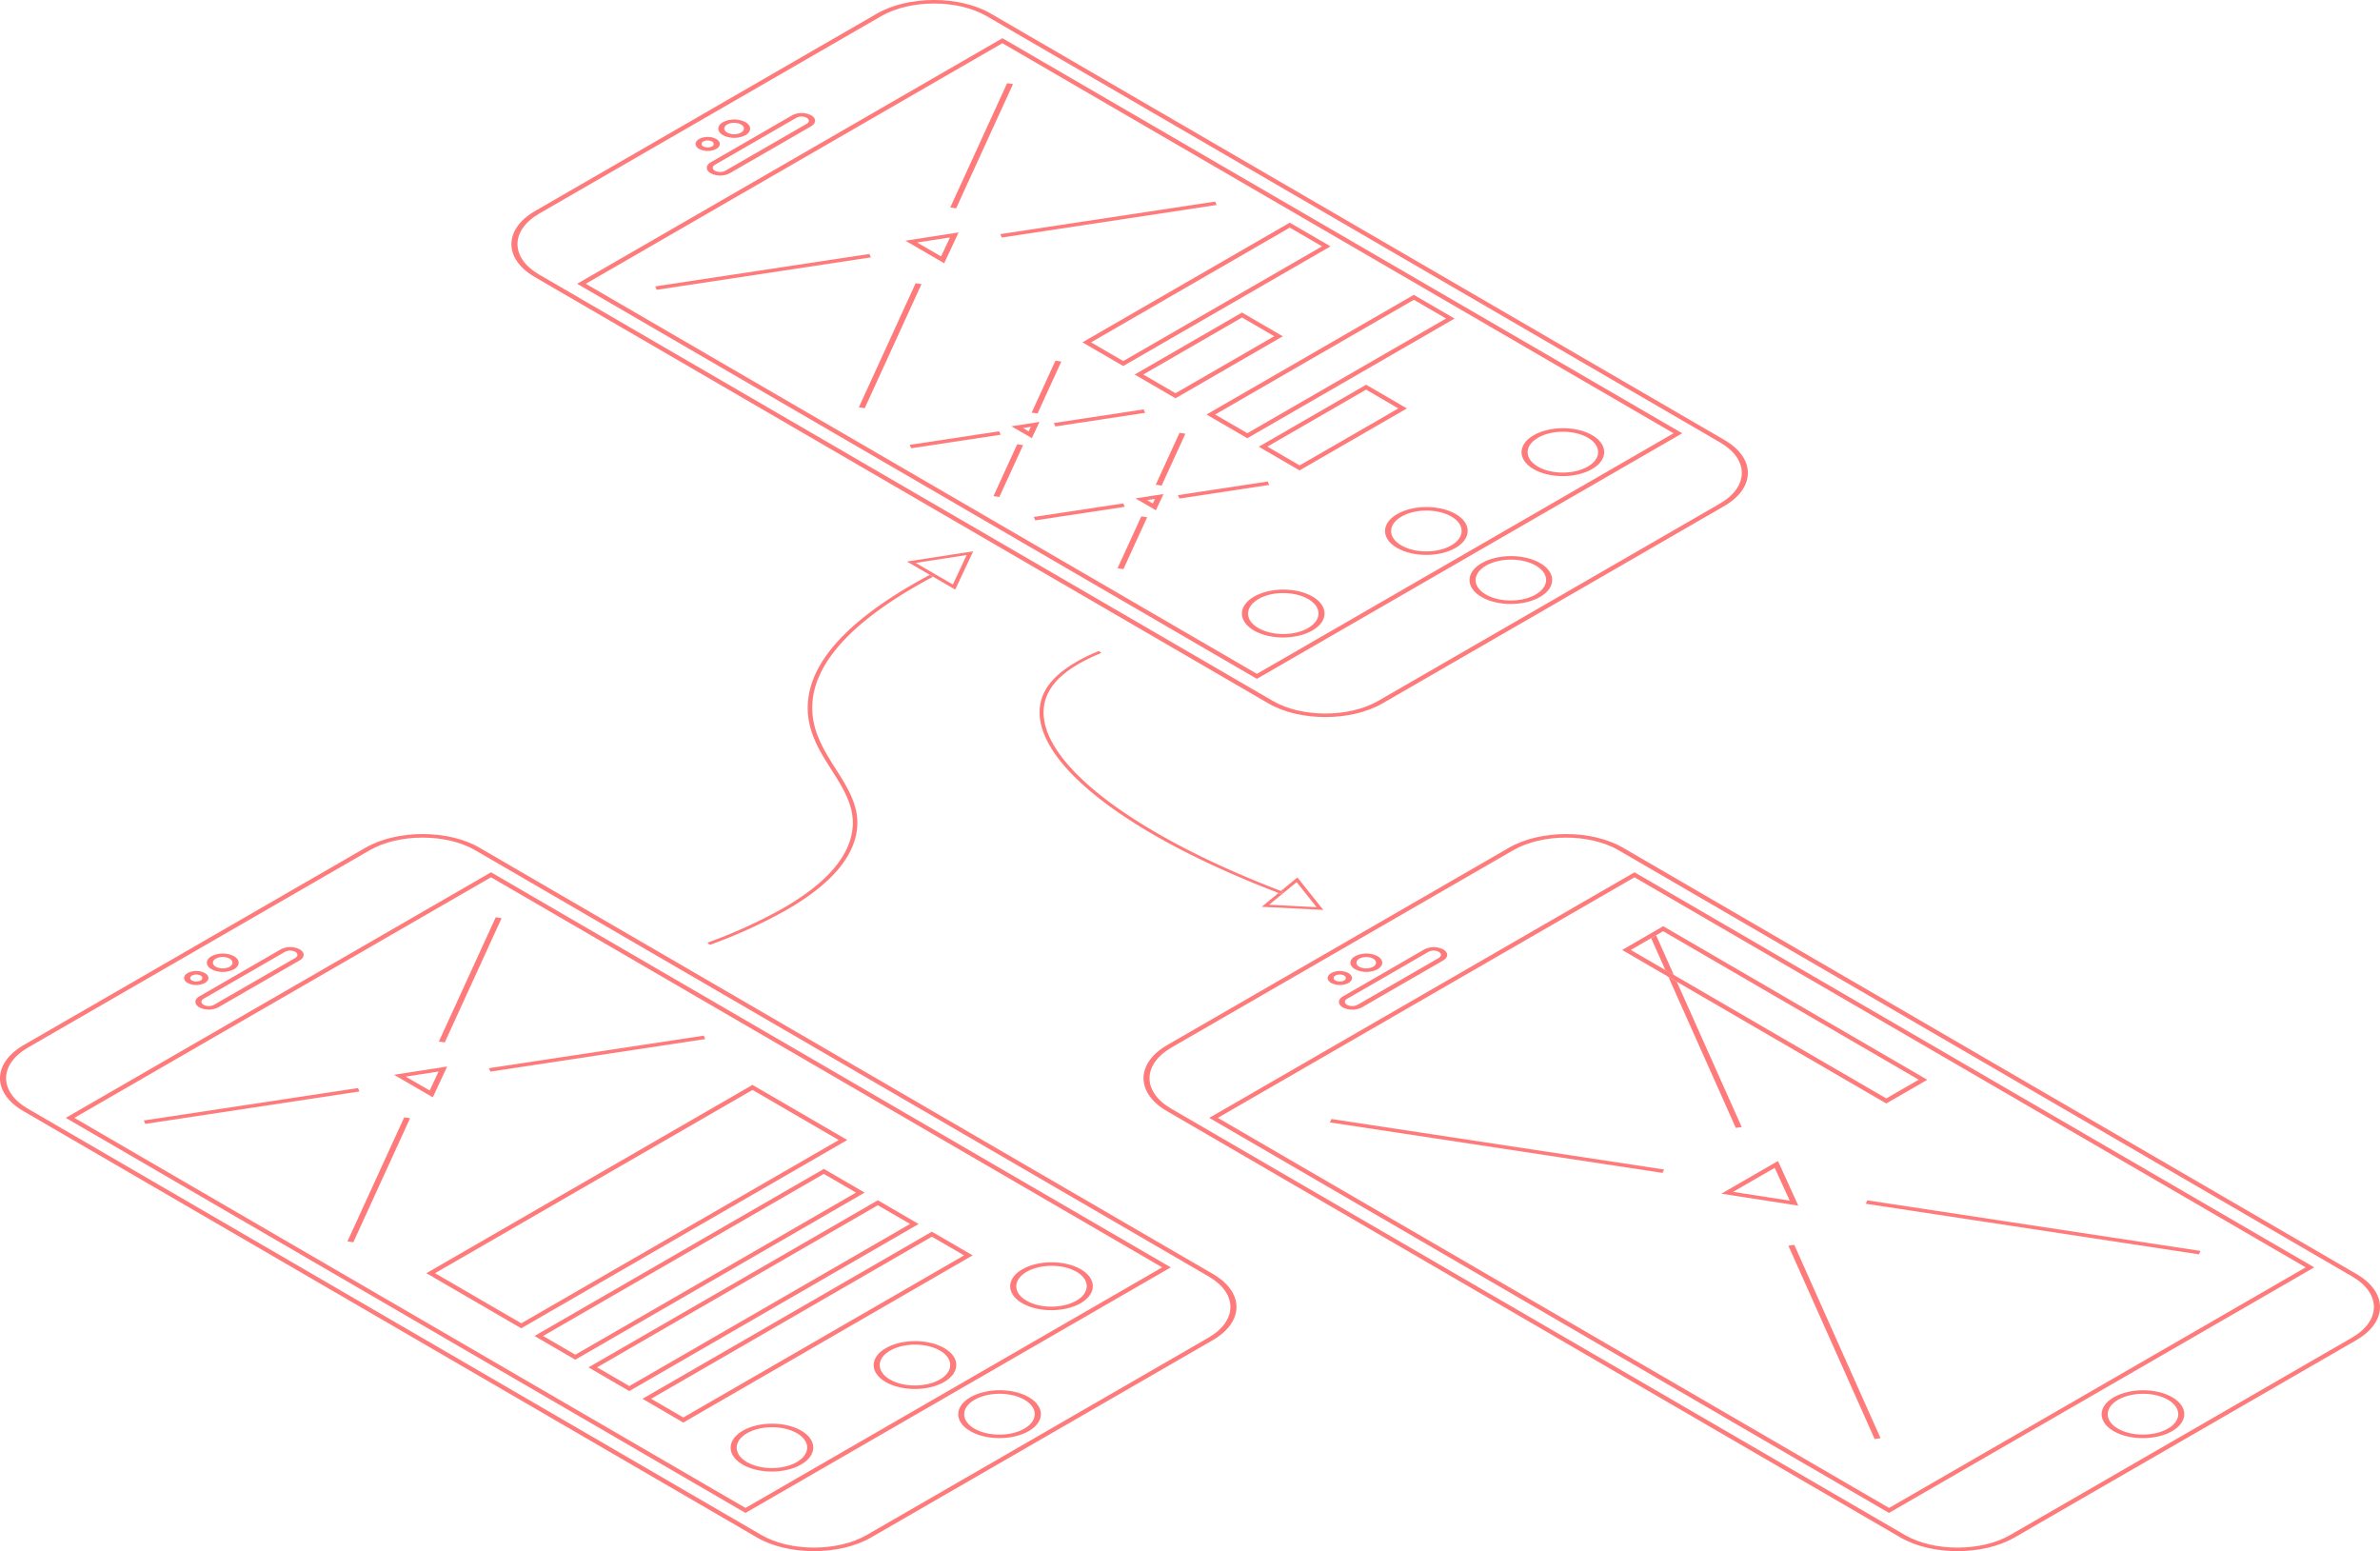 <svg xmlns="http://www.w3.org/2000/svg" xmlns:xlink="http://www.w3.org/1999/xlink" viewBox="0 0 1173.56 764.76"><defs><style>.cls-1{fill:none;}.cls-2{isolation:isolate;}.cls-3{clip-path:url(#clip-path);}.cls-4{fill:#ff7b7b;}.cls-5{clip-path:url(#clip-path-2);}.cls-6{clip-path:url(#clip-path-3);}.cls-7{clip-path:url(#clip-path-4);}.cls-8{clip-path:url(#clip-path-5);}</style><clipPath id="clip-path" transform="translate(-16.5 -119.63)"><polygon class="cls-1" points="417.79 893.95 0 651.15 224.91 521.3 642.71 764.09 417.79 893.95"/></clipPath><clipPath id="clip-path-2" transform="translate(-16.5 -119.63)"><polygon class="cls-1" points="669.96 482.72 252.17 239.93 477.08 110.07 894.88 352.87 669.96 482.72"/></clipPath><clipPath id="clip-path-3" transform="translate(-16.5 -119.63)"><polygon class="cls-1" points="981.65 893.95 563.86 651.15 788.77 521.3 1206.56 764.09 981.65 893.95"/></clipPath><clipPath id="clip-path-4" transform="translate(-16.5 -119.63)"><polygon class="cls-1" points="370.5 587.79 251.83 518.83 484.46 384.52 603.13 453.48 370.5 587.79"/></clipPath><clipPath id="clip-path-5" transform="translate(-16.5 -119.63)"><polygon class="cls-1" points="655.12 576.26 488.88 479.65 557.4 440.09 723.64 536.7 655.12 576.26"/></clipPath></defs><title>wire</title><g id="Layer_2" data-name="Layer 2"><g id="Layer_1-2" data-name="Layer 1"><g class="cls-2"><g class="cls-3"><path class="cls-4" d="M443.91,876.42c-14.39,8.31-37.74,8.3-52,0L30.18,666.22c-14.3-8.31-14.23-21.83.17-30.14l168.44-97.25c14.4-8.31,37.74-8.31,52.05,0L612.53,749c14.3,8.31,14.23,21.83-.17,30.15L443.91,876.42M196.68,537.6,28.23,634.85c-15.56,9-15.65,23.61-.18,32.6l361.69,210.2c15.47,9,40.72,9,56.29,0l168.44-97.26c15.57-9,15.65-23.61.19-32.6L253,537.6c-15.47-9-40.71-9-56.28,0" transform="translate(-16.5 -119.63)"/><path class="cls-4" d="M384.1,863.09,53.16,670.77,258.61,552.15,589.55,744.48,384.1,863.09M258.62,549.7,48.92,670.77,384.09,865.55l209.7-121.07L258.62,549.7" transform="translate(-16.5 -119.63)"/><polyline class="cls-4" points="241.07 526.65 241.83 528.33 347.75 512.29 347 510.61 241.07 526.65"/><polyline class="cls-4" points="70.91 552.43 71.66 554.11 177.26 538.12 176.51 536.44 70.91 552.43"/><polyline class="cls-4" points="199.31 550.87 171.33 612.03 174.23 612.47 202.21 551.31 199.31 550.87"/><polyline class="cls-4" points="244.44 452.24 216.4 513.5 219.31 513.94 247.34 452.69 244.44 452.24"/><path class="cls-4" d="M228.37,657.29l-11.81-6.86,16.2-2.51-4.39,9.37m-17.59-7.76,19.13,11.12L237,645.46l-26.24,4.07" transform="translate(-16.5 -119.63)"/><path class="cls-4" d="M273.54,772.06,231,747.36,387.56,657l42.51,24.71L273.54,772.06m114-117.54-160.8,92.84,46.75,27.16,160.79-92.83-46.74-27.17" transform="translate(-16.5 -119.63)"/><path class="cls-4" d="M300.18,787.54l-15.89-9.23,138.43-79.92,15.88,9.23L300.18,787.54m122.55-91.6L280.05,778.31,300.16,790l142.68-82.38-20.11-11.68" transform="translate(-16.5 -119.63)"/><path class="cls-4" d="M326.81,803l-15.88-9.23,138.42-79.92,15.89,9.23L326.81,803m122.56-91.61L306.68,793.79l20.11,11.69L469.47,723.1l-20.1-11.69" transform="translate(-16.5 -119.63)"/><path class="cls-4" d="M353.44,818.49l-15.88-9.22L476,729.35l15.87,9.22L353.44,818.49M476,726.89,333.31,809.27,353.42,821,496.1,738.57,476,726.89" transform="translate(-16.5 -119.63)"/><path class="cls-4" d="M409.39,840.49c-6.8,3.93-17.84,3.93-24.59,0s-6.73-10.32.08-14.25,17.83-3.93,24.59,0,6.72,10.32-.08,14.24M382.77,825c-8,4.61-8,12.1-.1,16.7s20.86,4.61,28.84,0,8-12.1.1-16.7-20.87-4.61-28.84,0" transform="translate(-16.5 -119.63)"/><path class="cls-4" d="M479.93,799.77c-6.81,3.93-17.85,3.93-24.6,0s-6.73-10.33.08-14.25,17.84-3.93,24.6,0,6.72,10.31-.08,14.24M453.3,784.3c-8,4.61-8,12.1-.1,16.7s20.86,4.61,28.84,0,8-12.1.1-16.7-20.87-4.61-28.84,0" transform="translate(-16.5 -119.63)"/><path class="cls-4" d="M129.75,596.27a7.55,7.55,0,0,1-6.85,0c-1.88-1.09-1.87-2.87,0-4a7.5,7.5,0,0,1,6.84,0c1.88,1.09,1.88,2.87,0,4m-8.94-5.19c-3.06,1.77-3.08,4.65,0,6.42a12.22,12.22,0,0,0,11.08,0c3.07-1.77,3.08-4.65,0-6.42a12.24,12.24,0,0,0-11.09,0" transform="translate(-16.5 -119.63)"/><path class="cls-4" d="M115.38,603.05a4.68,4.68,0,0,1-4.22,0c-1.16-.67-1.15-1.77,0-2.45a4.63,4.63,0,0,1,4.21,0,1.29,1.29,0,0,1,0,2.44m-6.32-3.67c-2.34,1.35-2.35,3.55,0,4.9a9.34,9.34,0,0,0,8.46,0c2.34-1.35,2.35-3.55,0-4.9a9.3,9.3,0,0,0-8.47,0" transform="translate(-16.5 -119.63)"/><path class="cls-4" d="M521.59,824c-6.81,3.93-17.84,3.93-24.61,0s-6.72-10.32.08-14.25,17.85-3.93,24.61,0,6.72,10.32-.08,14.25M495,808.51c-8,4.6-8,12.1-.09,16.7s20.86,4.61,28.84,0,8-12.1.09-16.7-20.86-4.61-28.84,0" transform="translate(-16.5 -119.63)"/><path class="cls-4" d="M547.24,760.91c-6.81,3.93-17.84,3.92-24.59,0s-6.73-10.32.07-14.25,17.84-3.93,24.61,0,6.71,10.32-.09,14.25m-26.63-15.48c-8,4.61-8,12.1-.09,16.71s20.86,4.6,28.84,0,8-12.1.09-16.71-20.86-4.6-28.84,0" transform="translate(-16.5 -119.63)"/><path class="cls-4" d="M122,615.05a5.61,5.61,0,0,1-5.11,0c-1.4-.81-1.39-2.14,0-3L157,588.92a5.59,5.59,0,0,1,5.1,0c1.4.81,1.4,2.14,0,3L122,615.05m32.94-27.36-40.14,23.18c-2.59,1.49-2.6,3.92,0,5.41a10.32,10.32,0,0,0,9.34,0l40.15-23.18c2.58-1.49,2.6-3.92,0-5.41a10.34,10.34,0,0,0-9.35,0" transform="translate(-16.5 -119.63)"/></g></g><g class="cls-2"><g class="cls-5"><path class="cls-4" d="M696.08,465.19c-14.39,8.31-37.74,8.31-52,0L282.35,255c-14.31-8.31-14.22-21.84.17-30.15L451,127.6c14.39-8.31,37.74-8.31,52.05,0L864.7,337.79c14.3,8.31,14.22,21.84-.17,30.15L696.08,465.19M448.85,126.37,280.4,223.62c-15.56,9-15.65,23.62-.18,32.61L641.91,466.42c15.47,9,40.72,9,56.29,0l168.44-97.25c15.57-9,15.65-23.62.19-32.6l-361.7-210.2c-15.47-9-40.71-9-56.28,0" transform="translate(-16.5 -119.63)"/><path class="cls-4" d="M636.27,451.86,305.33,259.54,510.77,140.93,841.71,333.25,636.27,451.86M510.79,138.47,301.09,259.54,636.26,454.32,846,333.25,510.79,138.47" transform="translate(-16.5 -119.63)"/><polyline class="cls-4" points="493.24 115.42 493.99 117.11 599.92 101.06 599.17 99.38 493.24 115.42"/><polyline class="cls-4" points="323.08 141.2 323.83 142.88 429.43 126.89 428.68 125.21 323.08 141.2"/><polyline class="cls-4" points="451.48 139.64 423.5 200.8 426.4 201.25 454.38 140.08 451.48 139.64"/><polyline class="cls-4" points="496.6 41.02 468.57 102.28 471.47 102.72 499.51 41.46 496.6 41.02"/><path class="cls-4" d="M480.54,246.06l-11.81-6.86,16.2-2.51-4.39,9.37m-17.6-7.76,19.13,11.12,7.11-15.19-26.24,4.07" transform="translate(-16.5 -119.63)"/><polyline class="cls-4" points="519.64 208.56 520.4 210.24 564.67 203.53 563.92 201.85 519.64 208.56"/><polyline class="cls-4" points="448.54 219.33 449.29 221.01 493.42 214.33 492.67 212.64 448.54 219.33"/><polyline class="cls-4" points="501.57 219.03 489.88 244.59 492.77 245.03 504.48 219.47 501.57 219.03"/><polyline class="cls-4" points="520.43 177.82 508.71 203.42 511.62 203.86 523.33 178.26 520.43 177.82"/><path class="cls-4" d="M523.72,332.3l-2.8-1.63,3.84-.6-1,2.23m-8.6-2.53,10.13,5.88,3.77-8-13.9,2.16" transform="translate(-16.5 -119.63)"/><path class="cls-4" d="M570.37,297.65l-15.89-9.23,98-56.56,15.89,9.23-98,56.56m82.09-68.24-102.22,59,20.11,11.68,102.21-59-20.1-11.68" transform="translate(-16.5 -119.63)"/><path class="cls-4" d="M596.13,313.51l-15.88-9.23,48.68-28.11,15.88,9.23-48.68,28.11m32.81-39.8L576,304.28,596.11,316l52.94-30.57-20.11-11.69" transform="translate(-16.5 -119.63)"/><polyline class="cls-4" points="580.83 244.11 581.58 245.79 625.85 239.08 625.1 237.4 580.83 244.11"/><polyline class="cls-4" points="509.72 254.88 510.48 256.56 554.6 249.88 553.85 248.2 509.72 254.88"/><polyline class="cls-4" points="562.76 254.59 551.06 280.15 553.96 280.59 565.66 255.03 562.76 254.59"/><polyline class="cls-4" points="581.62 213.38 569.89 238.98 572.8 239.42 584.51 213.82 581.62 213.38"/><path class="cls-4" d="M584.91,367.85l-2.81-1.63,3.84-.59-1,2.22m-8.61-2.53,10.13,5.89,3.77-8-13.9,2.15" transform="translate(-16.5 -119.63)"/><path class="cls-4" d="M631.55,333.2,615.67,324l98-56.56,15.88,9.23-98,56.55M713.64,265,611.42,324l20.12,11.69,102.21-59L713.64,265" transform="translate(-16.5 -119.63)"/><path class="cls-4" d="M657.31,349.06l-15.88-9.23,48.68-28.1L706,321l-48.69,28.1m32.82-39.79-52.94,30.57,20.1,11.68L710.23,321l-20.1-11.69" transform="translate(-16.5 -119.63)"/><path class="cls-4" d="M661.56,429.27c-6.8,3.93-17.84,3.93-24.6,0S630.24,419,637,415s17.84-3.93,24.6,0,6.72,10.32-.08,14.25m-26.64-15.48c-8,4.6-8,12.1-.09,16.71s20.87,4.6,28.84,0,8-12.1.09-16.71-20.86-4.61-28.84,0" transform="translate(-16.5 -119.63)"/><path class="cls-4" d="M732.1,388.54c-6.81,3.93-17.84,3.93-24.61,0s-6.72-10.31.09-14.24,17.83-3.93,24.59,0,6.73,10.32-.07,14.24m-26.64-15.47c-8,4.6-8,12.1-.09,16.7s20.86,4.61,28.84,0,8-12.1.09-16.7-20.86-4.61-28.84,0" transform="translate(-16.5 -119.63)"/><path class="cls-4" d="M381.92,185a7.55,7.55,0,0,1-6.85,0c-1.88-1.1-1.87-2.88,0-4a7.56,7.56,0,0,1,6.84,0c1.88,1.09,1.87,2.87,0,4M373,179.85c-3.07,1.77-3.09,4.65,0,6.43a12.21,12.21,0,0,0,11.09,0c3.07-1.77,3.08-4.65,0-6.42a12.24,12.24,0,0,0-11.09,0" transform="translate(-16.5 -119.63)"/><path class="cls-4" d="M367.55,191.82a4.62,4.62,0,0,1-4.22,0,1.29,1.29,0,0,1,0-2.44,4.68,4.68,0,0,1,4.22,0,1.29,1.29,0,0,1,0,2.44m-6.32-3.67c-2.34,1.35-2.35,3.55,0,4.9a9.32,9.32,0,0,0,8.45,0c2.34-1.35,2.35-3.55,0-4.9a9.34,9.34,0,0,0-8.46,0" transform="translate(-16.5 -119.63)"/><path class="cls-4" d="M773.75,412.75c-6.8,3.93-17.83,3.94-24.59,0s-6.73-10.33.08-14.26,17.83-3.92,24.59,0,6.72,10.32-.08,14.24m-26.63-15.47c-8,4.6-8,12.1-.09,16.7s20.86,4.61,28.84,0,8-12.1.09-16.7-20.86-4.61-28.84,0" transform="translate(-16.5 -119.63)"/><path class="cls-4" d="M799.41,349.68c-6.81,3.93-17.84,3.93-24.6,0s-6.72-10.32.08-14.25,17.84-3.92,24.59,0,6.73,10.33-.07,14.25M772.77,334.2c-8,4.61-8,12.1-.09,16.71s20.86,4.61,28.84,0,8-12.1.1-16.71-20.87-4.6-28.85,0" transform="translate(-16.5 -119.63)"/><path class="cls-4" d="M374.12,203.83a5.62,5.62,0,0,1-5.1,0c-1.4-.81-1.4-2.14,0-2.95l40.16-23.18a5.62,5.62,0,0,1,5.1,0c1.4.82,1.4,2.14,0,2.95l-40.16,23.19m33-27.37-40.16,23.18c-2.58,1.49-2.6,3.92,0,5.41a10.29,10.29,0,0,0,9.34,0l40.16-23.18c2.58-1.49,2.6-3.92,0-5.41a10.32,10.32,0,0,0-9.34,0" transform="translate(-16.5 -119.63)"/></g></g><g class="cls-2"><g class="cls-6"><path class="cls-4" d="M1007.77,876.42c-14.4,8.31-37.74,8.31-52,0L594,666.23c-14.3-8.32-14.22-21.84.17-30.15l168.45-97.25c14.39-8.31,37.73-8.31,52,0L1176.38,749c14.3,8.31,14.23,21.84-.16,30.15l-168.45,97.25M760.54,537.6,592.09,634.85c-15.57,9-15.65,23.61-.18,32.6L953.6,877.65c15.47,9,40.71,9,56.28,0l168.45-97.26c15.57-9,15.65-23.61.18-32.6L816.82,537.6c-15.47-9-40.72-9-56.28,0" transform="translate(-16.5 -119.63)"/><path class="cls-4" d="M948,863.09,617,670.77,822.46,552.16,1153.4,744.48,948,863.09M822.47,549.7,612.78,670.77,947.94,865.55l209.7-121.07L822.47,549.7" transform="translate(-16.5 -119.63)"/><polyline class="cls-4" points="881.84 614.19 924.38 709.5 927.29 709.07 884.75 613.75 881.84 614.19"/><path class="cls-4" d="M839.16,601.21l33.25,74.51,2.91-.44-32-71.63-4.19-2.44m-6-20.46-2.46,1.42,7,15.72,4.19,2.43-8.74-19.57" transform="translate(-16.5 -119.63)"/><polyline class="cls-4" points="656.52 551.71 655.75 553.39 819.78 578.28 820.55 576.6 656.52 551.71"/><polyline class="cls-4" points="920.75 591.81 919.99 593.49 1084.28 618.43 1085.05 616.74 920.75 591.81"/><path class="cls-4" d="M899,711.6l-27.92-4.34,20.52-11.85L899,711.6m-5.82-19.55-27.9,16.11,37.94,5.89-10-22" transform="translate(-16.5 -119.63)"/><path class="cls-4" d="M693.6,596.28a7.56,7.56,0,0,1-6.84,0c-1.89-1.1-1.87-2.88,0-4a7.58,7.58,0,0,1,6.85,0c1.87,1.09,1.87,2.87,0,4m-8.93-5.2c-3.07,1.77-3.09,4.65,0,6.42a12.24,12.24,0,0,0,11.09,0c3.07-1.77,3.08-4.65,0-6.42a12.22,12.22,0,0,0-11.08,0" transform="translate(-16.5 -119.63)"/><path class="cls-4" d="M679.23,603.05a4.63,4.63,0,0,1-4.21,0,1.29,1.29,0,0,1,0-2.44,4.62,4.62,0,0,1,4.22,0,1.29,1.29,0,0,1,0,2.44m-6.31-3.67c-2.34,1.35-2.36,3.55,0,4.9a9.34,9.34,0,0,0,8.46,0c2.35-1.35,2.35-3.55,0-4.9a9.34,9.34,0,0,0-8.46,0" transform="translate(-16.5 -119.63)"/><path class="cls-4" d="M1085.44,824c-6.8,3.92-17.84,3.92-24.6,0s-6.72-10.32.08-14.24,17.84-3.93,24.6,0,6.73,10.32-.08,14.25m-26.64-15.48c-8,4.6-8,12.1-.09,16.7s20.87,4.61,28.84,0,8-12.1.1-16.7-20.86-4.61-28.85,0" transform="translate(-16.5 -119.63)"/><path class="cls-4" d="M685.81,615.05a5.59,5.59,0,0,1-5.1,0c-1.41-.81-1.4-2.14,0-2.95l40.15-23.18a5.59,5.59,0,0,1,5.1,0c1.41.81,1.4,2.14,0,3l-40.15,23.17m33-27.36-40.15,23.18c-2.59,1.49-2.6,3.92,0,5.41a10.26,10.26,0,0,0,9.34,0l40.15-23.18c2.58-1.49,2.6-3.91,0-5.41a10.32,10.32,0,0,0-9.34,0" transform="translate(-16.5 -119.63)"/><path class="cls-4" d="M833.13,580.75l3.47-2,126,73.21-16,9.23L841.87,600.32l-4.19-2.43L820.62,588l10-5.8,2.46-1.42m3.48-4.47L816.37,588l22.79,13.24,4.19,2.44,103.24,60L966.83,652,836.61,576.28" transform="translate(-16.5 -119.63)"/></g></g><g class="cls-2"><g class="cls-7"><path class="cls-4" d="M466.5,407.76c-32.47,18.75-49.81,38.09-51.57,57.56-1.23,13.68,5.29,24,11.61,33.93,6.65,10.47,12.92,20.36,9.53,33.27-3.21,12.24-14.37,23.89-33.28,34.81a247.61,247.61,0,0,1-37.47,17.06l1.19,1.09a249.29,249.29,0,0,0,37.85-17.24c19.26-11.12,30.64-23,33.92-35.53,3.48-13.24-2.89-23.28-9.64-33.91-6.24-9.84-12.68-20-11.48-33.41,1.74-19.15,18.86-38.2,50.94-56.72q4.08-2.35,8.48-4.7l-1.58-.92q-4.41,2.35-8.5,4.71" transform="translate(-16.5 -119.63)"/><path class="cls-4" d="M486.37,407.82,468,397.17l25.16-3.9-6.82,14.55m-22.65-11.33L475,403.05l1.58.92,10.93,6.35,8.86-18.89-32.65,5.06" transform="translate(-16.5 -119.63)"/></g></g><g class="cls-2"><g class="cls-8"><path class="cls-4" d="M665.71,566.9l-23.42-1.2,13.58-11.15,9.84,12.35m-9.46-14.68-8.19,6.72,1.1.43-1.12,1-1.15-.44-8.26,6.78L669,568.25l-12.76-16" transform="translate(-16.5 -119.63)"/><path class="cls-4" d="M547,446.12c-6.43,3.72-11.14,7.8-14.07,12.22-8.75,13.18-2.32,30.48,18.11,48.7,20.7,18.48,53.85,36.74,95.9,52.86l1.15.44,1.12-1-1.1-.43c-84.44-32.36-131-73.49-113.29-100.19,2.82-4.25,7.38-8.21,13.62-11.81a88.79,88.79,0,0,1,11.11-5.33l-1.15-1a92.78,92.78,0,0,0-11.4,5.47" transform="translate(-16.5 -119.63)"/></g></g></g></g></svg>